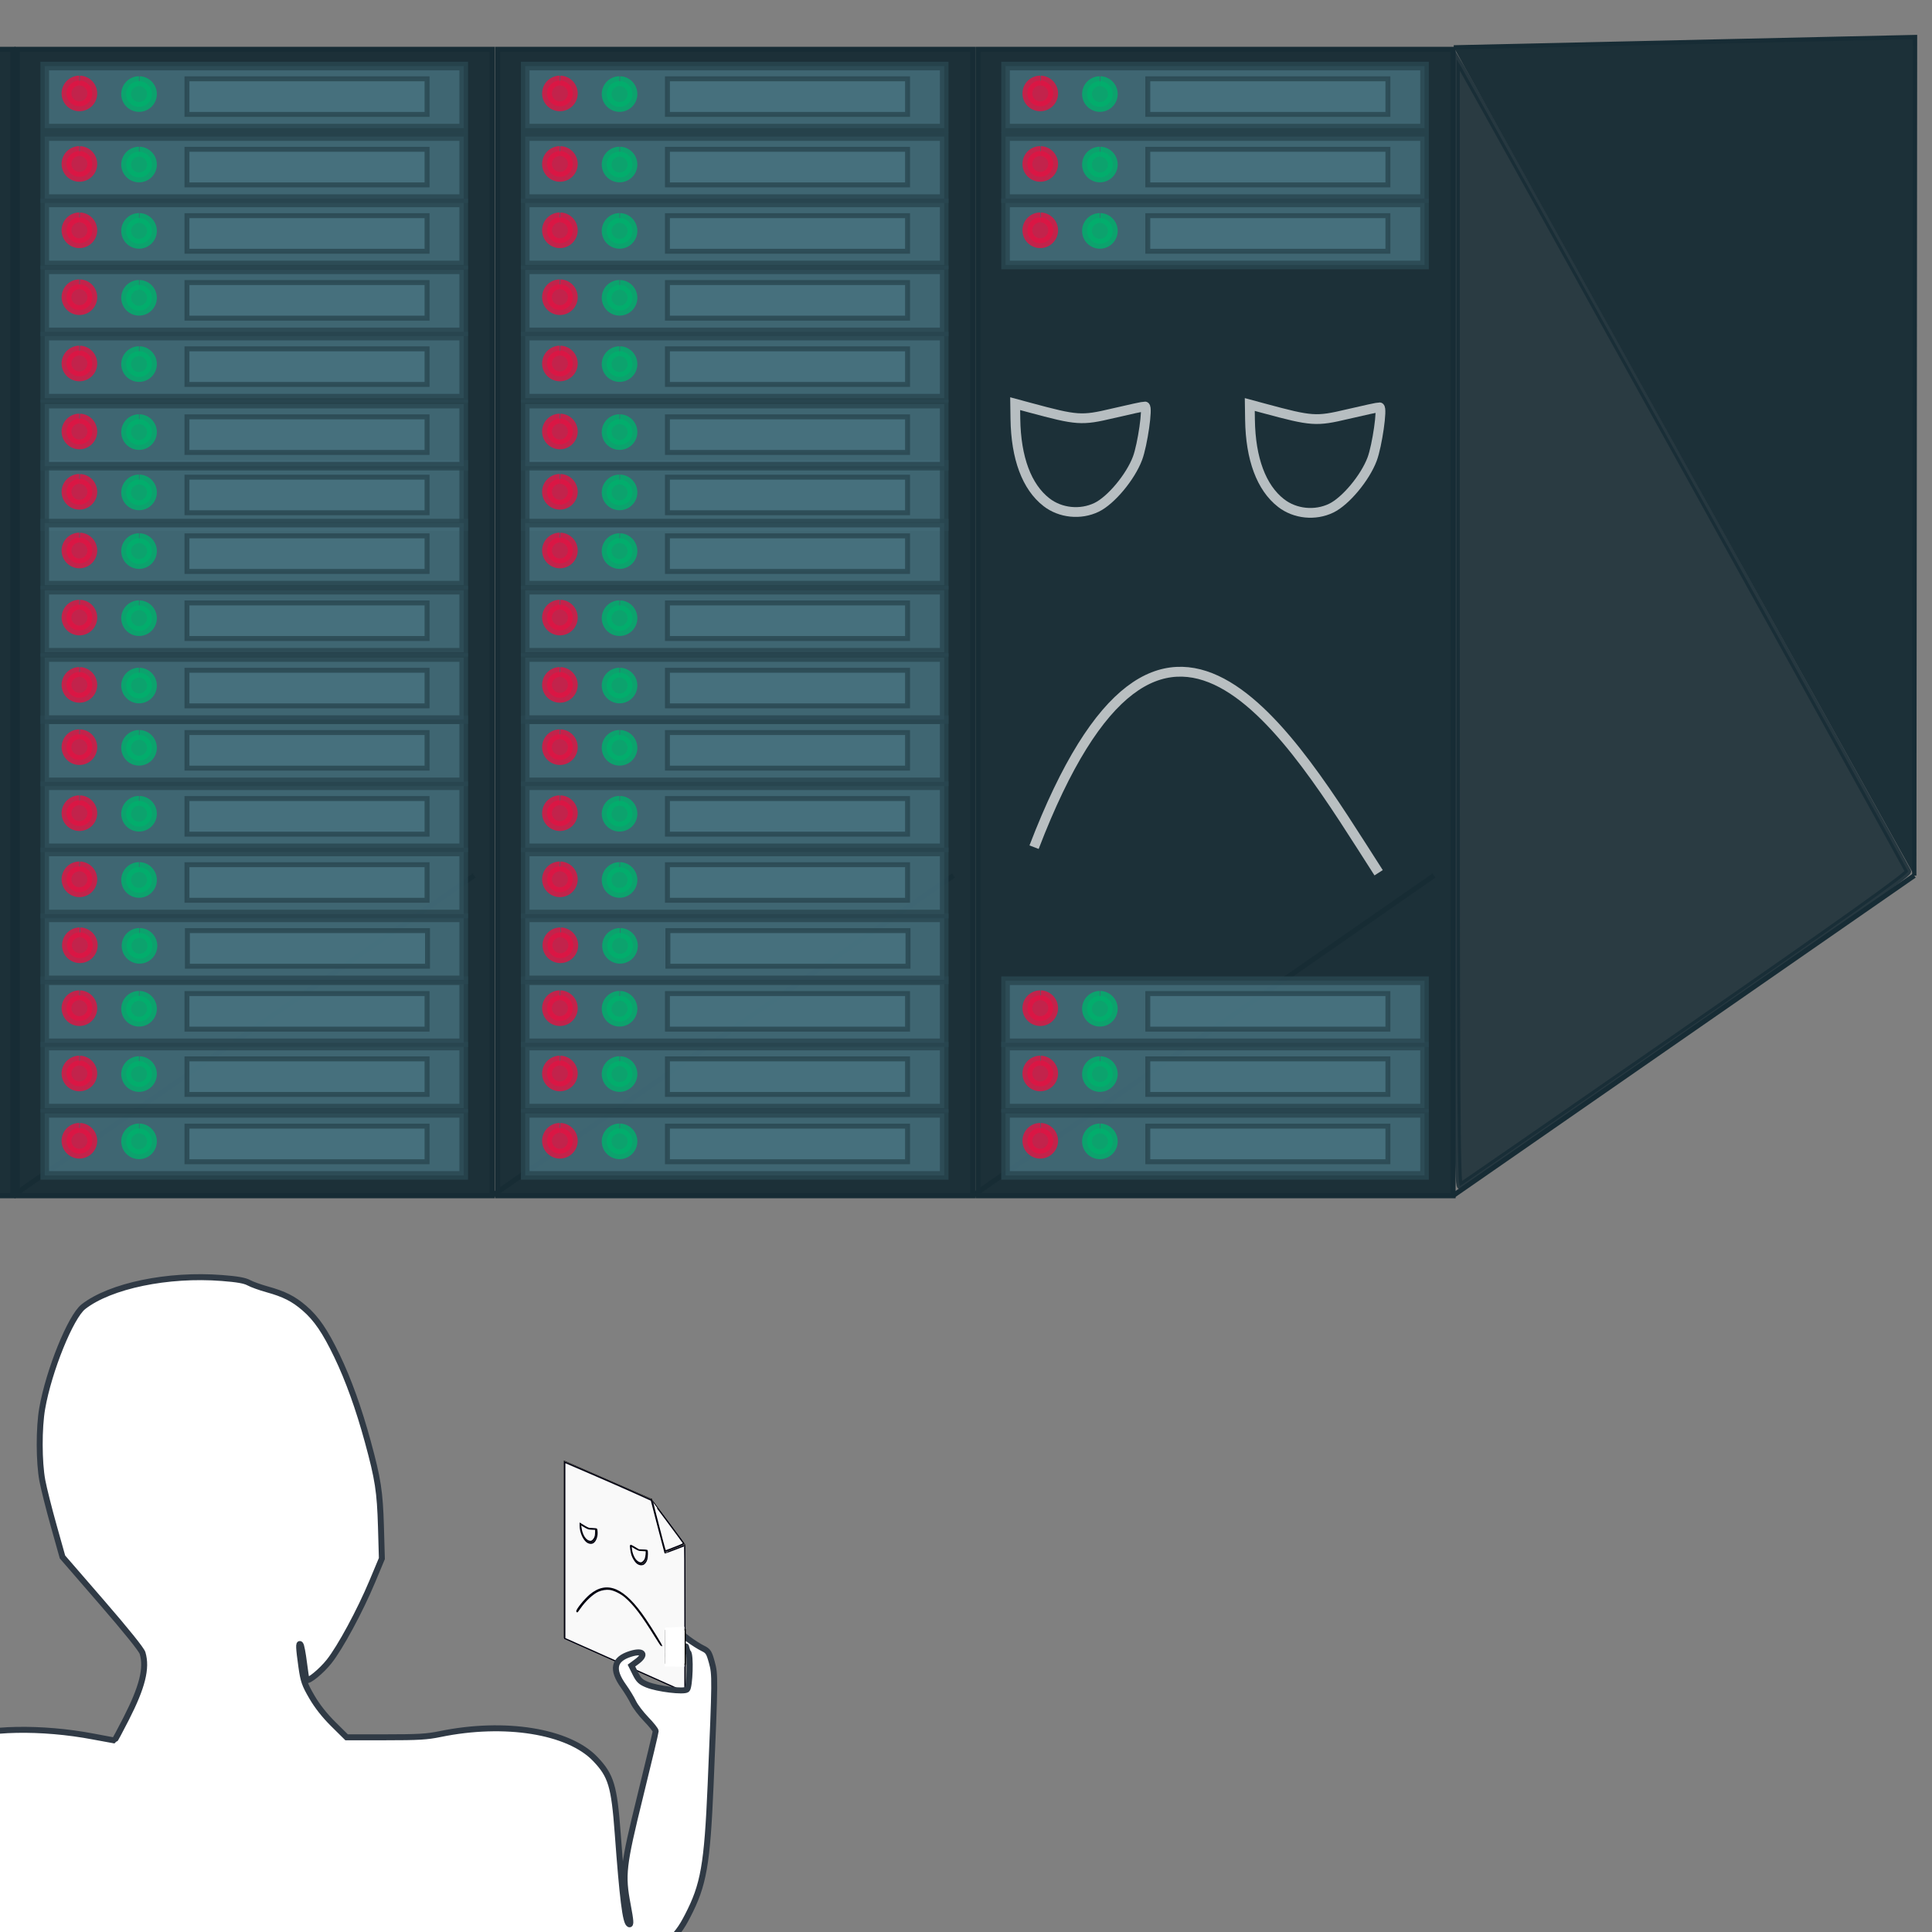 <?xml version="1.0" encoding="UTF-8"?>
<svg width="300mm" height="300mm" version="1.1" viewBox="0 0 300 300" xmlns="http://www.w3.org/2000/svg" xmlns:cc="http://creativecommons.org/ns#" xmlns:dc="http://purl.org/dc/elements/1.1/" xmlns:rdf="http://www.w3.org/1999/02/22-rdf-syntax-ns#">
<rect x="0" y="0" width="300" height="300" fill="#808080" stroke="none"/>
<g transform="translate(0,3)">
<rect x="-71.772" y="4.668" width="73.766" height="178" ry="0" fill="#172c35" fill-opacity=".957" stroke="#172c35" stroke-width=".8"/>
<path d="m1.994 182.67 71.628-49.712" fill="#172c35" fill-opacity=".957" stroke="#172c35" stroke-width=".765"/>
<rect x="-67.487" y="7.257" width="65.061" height="9.64" fill="#47727f" fill-opacity=".816" stroke="#294650" stroke-opacity=".816" stroke-width="1.336"/>
<rect x="-45.401" y="9.239" width="37.284" height="5.524" fill="#47727f" fill-opacity=".816" stroke="#294650" stroke-opacity=".816" stroke-width=".766"/>
<path d="m-52.781 9.605a2 2 0 0 1 1.941 2.041 2 2 0 0 1 -2.026 1.958 2 2 0 0 1 -1.974 -2.01 2 2 0 0 1 1.995 -1.99" fill="#00af6c" fill-opacity=".816" stroke="#00af6c" stroke-opacity=".816" stroke-width="1.527"/>
<path d="m-62.041 9.511a2 2 0 0 1 1.941 2.041 2 2 0 0 1 -2.026 1.958 2 2 0 0 1 -1.974 -2.01 2 2 0 0 1 1.995 -1.99" fill="#df1442" fill-opacity=".816" stroke="#df1442" stroke-opacity=".816" stroke-width="1.527"/>
<rect x="-67.487" y="18.202" width="65.061" height="9.64" fill="#47727f" fill-opacity=".816" stroke="#294650" stroke-opacity=".816" stroke-width="1.336"/>
<rect x="-45.401" y="20.184" width="37.284" height="5.524" fill="#47727f" fill-opacity=".816" stroke="#294650" stroke-opacity=".816" stroke-width=".766"/>
<path d="m-52.781 20.55a2 2 0 0 1 1.941 2.041 2 2 0 0 1 -2.026 1.958 2 2 0 0 1 -1.974 -2.01 2 2 0 0 1 1.995 -1.99" fill="#00af6c" fill-opacity=".816" stroke="#00af6c" stroke-opacity=".816" stroke-width="1.527"/>
<path d="m-62.041 20.456a2 2 0 0 1 1.941 2.041 2 2 0 0 1 -2.026 1.958 2 2 0 0 1 -1.974 -2.01 2 2 0 0 1 1.995 -1.99" fill="#df1442" fill-opacity=".816" stroke="#df1442" stroke-opacity=".816" stroke-width="1.527"/>
<rect x="-67.487" y="159.43" width="65.061" height="9.64" fill="#47727f" fill-opacity=".816" stroke="#294650" stroke-opacity=".816" stroke-width="1.336"/>
<rect x="-45.401" y="161.42" width="37.284" height="5.524" fill="#47727f" fill-opacity=".816" stroke="#294650" stroke-opacity=".816" stroke-width=".766"/>
<path d="m-52.781 161.78a2 2 0 0 1 1.941 2.041 2 2 0 0 1 -2.026 1.958 2 2 0 0 1 -1.974 -2.01 2 2 0 0 1 1.995 -1.99" fill="#00af6c" fill-opacity=".816" stroke="#00af6c" stroke-opacity=".816" stroke-width="1.527"/>
<path d="m-62.041 161.69a2 2 0 0 1 1.941 2.041 2 2 0 0 1 -2.026 1.958 2 2 0 0 1 -1.974 -2.01 2 2 0 0 1 1.995 -1.99" fill="#df1442" fill-opacity=".816" stroke="#df1442" stroke-opacity=".816" stroke-width="1.527"/>
<rect x="-67.487" y="169.88" width="65.061" height="9.64" fill="#47727f" fill-opacity=".816" stroke="#294650" stroke-opacity=".816" stroke-width="1.336"/>
<rect x="-45.401" y="171.87" width="37.284" height="5.524" fill="#47727f" fill-opacity=".816" stroke="#294650" stroke-opacity=".816" stroke-width=".766"/>
<path d="m-52.781 172.23a2 2 0 0 1 1.941 2.041 2 2 0 0 1 -2.026 1.958 2 2 0 0 1 -1.974 -2.01 2 2 0 0 1 1.995 -1.99" fill="#00af6c" fill-opacity=".816" stroke="#00af6c" stroke-opacity=".816" stroke-width="1.527"/>
<path d="m-62.041 172.14a2 2 0 0 1 1.941 2.041 2 2 0 0 1 -2.026 1.958 2 2 0 0 1 -1.974 -2.01 2 2 0 0 1 1.995 -1.99" fill="#df1442" fill-opacity=".816" stroke="#df1442" stroke-opacity=".816" stroke-width="1.527"/>
<rect x="-67.487" y="149.29" width="65.061" height="9.64" fill="#47727f" fill-opacity=".816" stroke="#294650" stroke-opacity=".816" stroke-width="1.336"/>
<rect x="-67.487" y="139.52" width="65.061" height="9.64" fill="#47727f" fill-opacity=".816" stroke="#294650" stroke-opacity=".816" stroke-width="1.336"/>
<rect x="-45.332" y="141.51" width="37.284" height="5.524" fill="#47727f" fill-opacity=".816" stroke="#294650" stroke-opacity=".816" stroke-width=".766"/>
<path d="m-52.712 141.87a2 2 0 0 1 1.941 2.041 2 2 0 0 1 -2.026 1.958 2 2 0 0 1 -1.974 -2.01 2 2 0 0 1 1.995 -1.99" fill="#00af6c" fill-opacity=".816" stroke="#00af6c" stroke-opacity=".816" stroke-width="1.527"/>
<path d="m-61.972 141.78a2 2 0 0 1 1.941 2.041 2 2 0 0 1 -2.026 1.958 2 2 0 0 1 -1.974 -2.01 2 2 0 0 1 1.995 -1.99" fill="#df1442" fill-opacity=".816" stroke="#df1442" stroke-opacity=".816" stroke-width="1.527"/>
<rect x="-45.401" y="151.28" width="37.284" height="5.524" fill="#47727f" fill-opacity=".816" stroke="#294650" stroke-opacity=".816" stroke-width=".766"/>
<path d="m-52.781 151.64a2 2 0 0 1 1.941 2.041 2 2 0 0 1 -2.026 1.958 2 2 0 0 1 -1.974 -2.01 2 2 0 0 1 1.995 -1.99" fill="#00af6c" fill-opacity=".816" stroke="#00af6c" stroke-opacity=".816" stroke-width="1.527"/>
<path d="m-62.041 151.55a2 2 0 0 1 1.941 2.041 2 2 0 0 1 -2.026 1.958 2 2 0 0 1 -1.974 -2.01 2 2 0 0 1 1.995 -1.99" fill="#df1442" fill-opacity=".816" stroke="#df1442" stroke-opacity=".816" stroke-width="1.527"/>
<rect x="-67.487" y="28.507" width="65.061" height="9.64" fill="#47727f" fill-opacity=".816" stroke="#294650" stroke-opacity=".816" stroke-width="1.336"/>
<rect x="-45.401" y="30.49" width="37.284" height="5.524" fill="#47727f" fill-opacity=".816" stroke="#294650" stroke-opacity=".816" stroke-width=".766"/>
<path d="m-52.781 30.855a2 2 0 0 1 1.941 2.041 2 2 0 0 1 -2.026 1.958 2 2 0 0 1 -1.974 -2.01 2 2 0 0 1 1.995 -1.99" fill="#00af6c" fill-opacity=".816" stroke="#00af6c" stroke-opacity=".816" stroke-width="1.527"/>
<path d="m-62.041 30.761a2 2 0 0 1 1.941 2.041 2 2 0 0 1 -2.026 1.958 2 2 0 0 1 -1.974 -2.01 2 2 0 0 1 1.995 -1.99" fill="#df1442" fill-opacity=".816" stroke="#df1442" stroke-opacity=".816" stroke-width="1.527"/>
<rect x="-67.487" y="119.01" width="65.061" height="9.64" fill="#47727f" fill-opacity=".816" stroke="#294650" stroke-opacity=".816" stroke-width="1.336"/>
<rect x="-45.401" y="121" width="37.284" height="5.524" fill="#47727f" fill-opacity=".816" stroke="#294650" stroke-opacity=".816" stroke-width=".766"/>
<path d="m-52.781 121.36a2 2 0 0 1 1.941 2.041 2 2 0 0 1 -2.026 1.958 2 2 0 0 1 -1.974 -2.01 2 2 0 0 1 1.995 -1.99" fill="#00af6c" fill-opacity=".816" stroke="#00af6c" stroke-opacity=".816" stroke-width="1.527"/>
<path d="m-62.041 121.27a2 2 0 0 1 1.941 2.041 2 2 0 0 1 -2.026 1.958 2 2 0 0 1 -1.974 -2.01 2 2 0 0 1 1.995 -1.99" fill="#df1442" fill-opacity=".816" stroke="#df1442" stroke-opacity=".816" stroke-width="1.527"/>
<rect x="-67.487" y="108.77" width="65.061" height="9.64" fill="#47727f" fill-opacity=".816" stroke="#294650" stroke-opacity=".816" stroke-width="1.336"/>
<rect x="-45.401" y="110.75" width="37.284" height="5.524" fill="#47727f" fill-opacity=".816" stroke="#294650" stroke-opacity=".816" stroke-width=".766"/>
<path d="m-52.781 111.12a2 2 0 0 1 1.941 2.041 2 2 0 0 1 -2.026 1.958 2 2 0 0 1 -1.974 -2.01 2 2 0 0 1 1.995 -1.99" fill="#00af6c" fill-opacity=".816" stroke="#00af6c" stroke-opacity=".816" stroke-width="1.527"/>
<path d="m-62.041 111.02a2 2 0 0 1 1.941 2.041 2 2 0 0 1 -2.026 1.958 2 2 0 0 1 -1.974 -2.01 2 2 0 0 1 1.995 -1.99" fill="#df1442" fill-opacity=".816" stroke="#df1442" stroke-opacity=".816" stroke-width="1.527"/>
<rect x="-67.487" y="88.643" width="65.061" height="9.64" fill="#47727f" fill-opacity=".816" stroke="#294650" stroke-opacity=".816" stroke-width="1.336"/>
<rect x="-45.401" y="90.626" width="37.284" height="5.524" fill="#47727f" fill-opacity=".816" stroke="#294650" stroke-opacity=".816" stroke-width=".766"/>
<path d="m-52.781 90.991a2 2 0 0 1 1.941 2.041 2 2 0 0 1 -2.026 1.958 2 2 0 0 1 -1.974 -2.01 2 2 0 0 1 1.995 -1.99" fill="#00af6c" fill-opacity=".816" stroke="#00af6c" stroke-opacity=".816" stroke-width="1.527"/>
<path d="m-62.041 90.897a2 2 0 0 1 1.941 2.041 2 2 0 0 1 -2.026 1.958 2 2 0 0 1 -1.974 -2.01 2 2 0 0 1 1.995 -1.99" fill="#df1442" fill-opacity=".816" stroke="#df1442" stroke-opacity=".816" stroke-width="1.527"/>
<rect x="-67.487" y="49.188" width="65.061" height="9.64" fill="#47727f" fill-opacity=".816" stroke="#294650" stroke-opacity=".816" stroke-width="1.336"/>
<rect x="-45.401" y="51.17" width="37.284" height="5.524" fill="#47727f" fill-opacity=".816" stroke="#294650" stroke-opacity=".816" stroke-width=".766"/>
<path d="m-52.781 51.536a2 2 0 0 1 1.941 2.041 2 2 0 0 1 -2.026 1.958 2 2 0 0 1 -1.974 -2.01 2 2 0 0 1 1.995 -1.99" fill="#00af6c" fill-opacity=".816" stroke="#00af6c" stroke-opacity=".816" stroke-width="1.527"/>
<path d="m-62.041 51.442a2 2 0 0 1 1.941 2.041 2 2 0 0 1 -2.026 1.958 2 2 0 0 1 -1.974 -2.01 2 2 0 0 1 1.995 -1.99" fill="#df1442" fill-opacity=".816" stroke="#df1442" stroke-opacity=".816" stroke-width="1.527"/>
<rect x="-67.487" y="129.29" width="65.061" height="9.64" fill="#47727f" fill-opacity=".816" stroke="#294650" stroke-opacity=".816" stroke-width="1.336"/>
<rect x="-45.401" y="131.27" width="37.284" height="5.524" fill="#47727f" fill-opacity=".816" stroke="#294650" stroke-opacity=".816" stroke-width=".766"/>
<path d="m-52.781 131.64a2 2 0 0 1 1.941 2.041 2 2 0 0 1 -2.026 1.958 2 2 0 0 1 -1.974 -2.01 2 2 0 0 1 1.995 -1.99" fill="#00af6c" fill-opacity=".816" stroke="#00af6c" stroke-opacity=".816" stroke-width="1.527"/>
<path d="m-62.041 131.54a2 2 0 0 1 1.941 2.041 2 2 0 0 1 -2.026 1.958 2 2 0 0 1 -1.974 -2.01 2 2 0 0 1 1.995 -1.99" fill="#df1442" fill-opacity=".816" stroke="#df1442" stroke-opacity=".816" stroke-width="1.527"/>
<rect x="-67.487" y="69.113" width="65.061" height="9.64" fill="#47727f" fill-opacity=".816" stroke="#294650" stroke-opacity=".816" stroke-width="1.336"/>
<rect x="-45.401" y="71.095" width="37.284" height="5.524" fill="#47727f" fill-opacity=".816" stroke="#294650" stroke-opacity=".816" stroke-width=".766"/>
<path d="m-52.781 71.461a2 2 0 0 1 1.941 2.041 2 2 0 0 1 -2.026 1.958 2 2 0 0 1 -1.974 -2.01 2 2 0 0 1 1.995 -1.99" fill="#00af6c" fill-opacity=".816" stroke="#00af6c" stroke-opacity=".816" stroke-width="1.527"/>
<path d="m-62.041 71.367a2 2 0 0 1 1.941 2.041 2 2 0 0 1 -2.026 1.958 2 2 0 0 1 -1.974 -2.01 2 2 0 0 1 1.995 -1.99" fill="#df1442" fill-opacity=".816" stroke="#df1442" stroke-opacity=".816" stroke-width="1.527"/>
<rect x="-67.487" y="59.748" width="65.061" height="9.64" fill="#47727f" fill-opacity=".816" stroke="#294650" stroke-opacity=".816" stroke-width="1.336"/>
<rect x="-45.401" y="61.73" width="37.284" height="5.524" fill="#47727f" fill-opacity=".816" stroke="#294650" stroke-opacity=".816" stroke-width=".766"/>
<path d="m-52.781 62.096a2 2 0 0 1 1.941 2.041 2 2 0 0 1 -2.026 1.958 2 2 0 0 1 -1.974 -2.01 2 2 0 0 1 1.995 -1.99" fill="#00af6c" fill-opacity=".816" stroke="#00af6c" stroke-opacity=".816" stroke-width="1.527"/>
<path d="m-62.041 62.002a2 2 0 0 1 1.941 2.041 2 2 0 0 1 -2.026 1.958 2 2 0 0 1 -1.974 -2.01 2 2 0 0 1 1.995 -1.99" fill="#df1442" fill-opacity=".816" stroke="#df1442" stroke-opacity=".816" stroke-width="1.527"/>
<rect x="-67.487" y="99.1" width="65.061" height="9.64" fill="#47727f" fill-opacity=".816" stroke="#294650" stroke-opacity=".816" stroke-width="1.336"/>
<rect x="-45.401" y="101.08" width="37.284" height="5.524" fill="#47727f" fill-opacity=".816" stroke="#294650" stroke-opacity=".816" stroke-width=".766"/>
<path d="m-52.781 101.45a2 2 0 0 1 1.941 2.041 2 2 0 0 1 -2.026 1.958 2 2 0 0 1 -1.974 -2.01 2 2 0 0 1 1.995 -1.99" fill="#00af6c" fill-opacity=".816" stroke="#00af6c" stroke-opacity=".816" stroke-width="1.527"/>
<path d="m-62.041 101.35a2 2 0 0 1 1.941 2.041 2 2 0 0 1 -2.026 1.958 2 2 0 0 1 -1.974 -2.01 2 2 0 0 1 1.995 -1.99" fill="#df1442" fill-opacity=".816" stroke="#df1442" stroke-opacity=".816" stroke-width="1.527"/>
<rect x="-67.487" y="78.225" width="65.061" height="9.64" fill="#47727f" fill-opacity=".816" stroke="#294650" stroke-opacity=".816" stroke-width="1.336"/>
<rect x="-45.401" y="80.207" width="37.284" height="5.524" fill="#47727f" fill-opacity=".816" stroke="#294650" stroke-opacity=".816" stroke-width=".766"/>
<path d="m-52.781 80.573a2 2 0 0 1 1.941 2.041 2 2 0 0 1 -2.026 1.958 2 2 0 0 1 -1.974 -2.01 2 2 0 0 1 1.995 -1.99" fill="#00af6c" fill-opacity=".816" stroke="#00af6c" stroke-opacity=".816" stroke-width="1.527"/>
<path d="m-62.041 80.479a2 2 0 0 1 1.941 2.041 2 2 0 0 1 -2.026 1.958 2 2 0 0 1 -1.974 -2.01 2 2 0 0 1 1.995 -1.99" fill="#df1442" fill-opacity=".816" stroke="#df1442" stroke-opacity=".816" stroke-width="1.527"/>
<rect x="-67.487" y="38.896" width="65.061" height="9.64" fill="#47727f" fill-opacity=".816" stroke="#294650" stroke-opacity=".816" stroke-width="1.336"/>
<rect x="-45.401" y="40.878" width="37.284" height="5.524" fill="#47727f" fill-opacity=".816" stroke="#294650" stroke-opacity=".816" stroke-width=".766"/>
<path d="m-52.781 41.244a2 2 0 0 1 1.941 2.041 2 2 0 0 1 -2.026 1.958 2 2 0 0 1 -1.974 -2.01 2 2 0 0 1 1.995 -1.99" fill="#00af6c" fill-opacity=".816" stroke="#00af6c" stroke-opacity=".816" stroke-width="1.527"/>
<path d="m-62.041 41.15a2 2 0 0 1 1.941 2.041 2 2 0 0 1 -2.026 1.958 2 2 0 0 1 -1.974 -2.01 2 2 0 0 1 1.995 -1.99" fill="#df1442" fill-opacity=".816" stroke="#df1442" stroke-opacity=".816" stroke-width="1.527"/>
<rect x="2.659" y="4.668" width="73.766" height="178" ry="0" fill="#172c35" fill-opacity=".957" stroke="#172c35" stroke-width=".8"/>
<path d="m76.425 182.67 71.628-49.712" fill="#172c35" fill-opacity=".957" stroke="#172c35" stroke-width=".765"/>
<rect x="6.944" y="7.257" width="65.061" height="9.64" fill="#47727f" fill-opacity=".816" stroke="#294650" stroke-opacity=".816" stroke-width="1.336"/>
<rect x="29.03" y="9.239" width="37.284" height="5.524" fill="#47727f" fill-opacity=".816" stroke="#294650" stroke-opacity=".816" stroke-width=".766"/>
<path d="m21.65 9.605a2 2 0 0 1 1.941 2.041 2 2 0 0 1 -2.026 1.958 2 2 0 0 1 -1.974 -2.01 2 2 0 0 1 1.995 -1.99" fill="#00af6c" fill-opacity=".816" stroke="#00af6c" stroke-opacity=".816" stroke-width="1.527"/>
<path d="m12.389 9.511a2 2 0 0 1 1.941 2.041 2 2 0 0 1 -2.026 1.958 2 2 0 0 1 -1.974 -2.01 2 2 0 0 1 1.995 -1.99" fill="#df1442" fill-opacity=".816" stroke="#df1442" stroke-opacity=".816" stroke-width="1.527"/>
<rect x="6.944" y="18.202" width="65.061" height="9.64" fill="#47727f" fill-opacity=".816" stroke="#294650" stroke-opacity=".816" stroke-width="1.336"/>
<rect x="29.03" y="20.184" width="37.284" height="5.524" fill="#47727f" fill-opacity=".816" stroke="#294650" stroke-opacity=".816" stroke-width=".766"/>
<path d="m21.65 20.55a2 2 0 0 1 1.941 2.041 2 2 0 0 1 -2.026 1.958 2 2 0 0 1 -1.974 -2.01 2 2 0 0 1 1.995 -1.99" fill="#00af6c" fill-opacity=".816" stroke="#00af6c" stroke-opacity=".816" stroke-width="1.527"/>
<path d="m12.389 20.456a2 2 0 0 1 1.941 2.041 2 2 0 0 1 -2.026 1.958 2 2 0 0 1 -1.974 -2.01 2 2 0 0 1 1.995 -1.99" fill="#df1442" fill-opacity=".816" stroke="#df1442" stroke-opacity=".816" stroke-width="1.527"/>
<rect x="6.944" y="159.43" width="65.061" height="9.64" fill="#47727f" fill-opacity=".816" stroke="#294650" stroke-opacity=".816" stroke-width="1.336"/>
<rect x="29.03" y="161.42" width="37.284" height="5.524" fill="#47727f" fill-opacity=".816" stroke="#294650" stroke-opacity=".816" stroke-width=".766"/>
<path d="m21.65 161.78a2 2 0 0 1 1.941 2.041 2 2 0 0 1 -2.026 1.958 2 2 0 0 1 -1.974 -2.01 2 2 0 0 1 1.995 -1.99" fill="#00af6c" fill-opacity=".816" stroke="#00af6c" stroke-opacity=".816" stroke-width="1.527"/>
<path d="m12.389 161.69a2 2 0 0 1 1.941 2.041 2 2 0 0 1 -2.026 1.958 2 2 0 0 1 -1.974 -2.01 2 2 0 0 1 1.995 -1.99" fill="#df1442" fill-opacity=".816" stroke="#df1442" stroke-opacity=".816" stroke-width="1.527"/>
<rect x="6.944" y="169.88" width="65.061" height="9.64" fill="#47727f" fill-opacity=".816" stroke="#294650" stroke-opacity=".816" stroke-width="1.336"/>
<rect x="29.03" y="171.87" width="37.284" height="5.524" fill="#47727f" fill-opacity=".816" stroke="#294650" stroke-opacity=".816" stroke-width=".766"/>
<path d="m21.65 172.23a2 2 0 0 1 1.941 2.041 2 2 0 0 1 -2.026 1.958 2 2 0 0 1 -1.974 -2.01 2 2 0 0 1 1.995 -1.99" fill="#00af6c" fill-opacity=".816" stroke="#00af6c" stroke-opacity=".816" stroke-width="1.527"/>
<path d="m12.389 172.14a2 2 0 0 1 1.941 2.041 2 2 0 0 1 -2.026 1.958 2 2 0 0 1 -1.974 -2.01 2 2 0 0 1 1.995 -1.99" fill="#df1442" fill-opacity=".816" stroke="#df1442" stroke-opacity=".816" stroke-width="1.527"/>
<rect x="6.944" y="149.29" width="65.061" height="9.64" fill="#47727f" fill-opacity=".816" stroke="#294650" stroke-opacity=".816" stroke-width="1.336"/>
<rect x="6.944" y="139.52" width="65.061" height="9.64" fill="#47727f" fill-opacity=".816" stroke="#294650" stroke-opacity=".816" stroke-width="1.336"/>
<rect x="29.099" y="141.51" width="37.284" height="5.524" fill="#47727f" fill-opacity=".816" stroke="#294650" stroke-opacity=".816" stroke-width=".766"/>
<path d="m21.719 141.87a2 2 0 0 1 1.941 2.041 2 2 0 0 1 -2.026 1.958 2 2 0 0 1 -1.974 -2.01 2 2 0 0 1 1.995 -1.99" fill="#00af6c" fill-opacity=".816" stroke="#00af6c" stroke-opacity=".816" stroke-width="1.527"/>
<path d="m12.459 141.78a2 2 0 0 1 1.941 2.041 2 2 0 0 1 -2.026 1.958 2 2 0 0 1 -1.974 -2.01 2 2 0 0 1 1.995 -1.99" fill="#df1442" fill-opacity=".816" stroke="#df1442" stroke-opacity=".816" stroke-width="1.527"/>
<rect x="29.03" y="151.28" width="37.284" height="5.524" fill="#47727f" fill-opacity=".816" stroke="#294650" stroke-opacity=".816" stroke-width=".766"/>
<path d="m21.65 151.64a2 2 0 0 1 1.941 2.041 2 2 0 0 1 -2.026 1.958 2 2 0 0 1 -1.974 -2.01 2 2 0 0 1 1.995 -1.99" fill="#00af6c" fill-opacity=".816" stroke="#00af6c" stroke-opacity=".816" stroke-width="1.527"/>
<path d="m12.389 151.55a2 2 0 0 1 1.941 2.041 2 2 0 0 1 -2.026 1.958 2 2 0 0 1 -1.974 -2.01 2 2 0 0 1 1.995 -1.99" fill="#df1442" fill-opacity=".816" stroke="#df1442" stroke-opacity=".816" stroke-width="1.527"/>
<rect x="6.944" y="28.507" width="65.061" height="9.64" fill="#47727f" fill-opacity=".816" stroke="#294650" stroke-opacity=".816" stroke-width="1.336"/>
<rect x="29.03" y="30.49" width="37.284" height="5.524" fill="#47727f" fill-opacity=".816" stroke="#294650" stroke-opacity=".816" stroke-width=".766"/>
<path d="m21.65 30.855a2 2 0 0 1 1.941 2.041 2 2 0 0 1 -2.026 1.958 2 2 0 0 1 -1.974 -2.01 2 2 0 0 1 1.995 -1.99" fill="#00af6c" fill-opacity=".816" stroke="#00af6c" stroke-opacity=".816" stroke-width="1.527"/>
<path d="m12.389 30.761a2 2 0 0 1 1.941 2.041 2 2 0 0 1 -2.026 1.958 2 2 0 0 1 -1.974 -2.01 2 2 0 0 1 1.995 -1.99" fill="#df1442" fill-opacity=".816" stroke="#df1442" stroke-opacity=".816" stroke-width="1.527"/>
<rect x="6.944" y="119.01" width="65.061" height="9.64" fill="#47727f" fill-opacity=".816" stroke="#294650" stroke-opacity=".816" stroke-width="1.336"/>
<rect x="29.03" y="121" width="37.284" height="5.524" fill="#47727f" fill-opacity=".816" stroke="#294650" stroke-opacity=".816" stroke-width=".766"/>
<path d="m21.65 121.36a2 2 0 0 1 1.941 2.041 2 2 0 0 1 -2.026 1.958 2 2 0 0 1 -1.974 -2.01 2 2 0 0 1 1.995 -1.99" fill="#00af6c" fill-opacity=".816" stroke="#00af6c" stroke-opacity=".816" stroke-width="1.527"/>
<path d="m12.39 121.27a2 2 0 0 1 1.941 2.041 2 2 0 0 1 -2.026 1.958 2 2 0 0 1 -1.974 -2.01 2 2 0 0 1 1.995 -1.99" fill="#df1442" fill-opacity=".816" stroke="#df1442" stroke-opacity=".816" stroke-width="1.527"/>
<rect x="6.944" y="108.77" width="65.061" height="9.64" fill="#47727f" fill-opacity=".816" stroke="#294650" stroke-opacity=".816" stroke-width="1.336"/>
<rect x="29.03" y="110.75" width="37.284" height="5.524" fill="#47727f" fill-opacity=".816" stroke="#294650" stroke-opacity=".816" stroke-width=".766"/>
<path d="m21.65 111.12a2 2 0 0 1 1.941 2.041 2 2 0 0 1 -2.026 1.958 2 2 0 0 1 -1.974 -2.01 2 2 0 0 1 1.995 -1.99" fill="#00af6c" fill-opacity=".816" stroke="#00af6c" stroke-opacity=".816" stroke-width="1.527"/>
<path d="m12.39 111.02a2 2 0 0 1 1.941 2.041 2 2 0 0 1 -2.026 1.958 2 2 0 0 1 -1.974 -2.01 2 2 0 0 1 1.995 -1.99" fill="#df1442" fill-opacity=".816" stroke="#df1442" stroke-opacity=".816" stroke-width="1.527"/>
<rect x="6.944" y="88.643" width="65.061" height="9.64" fill="#47727f" fill-opacity=".816" stroke="#294650" stroke-opacity=".816" stroke-width="1.336"/>
<rect x="29.03" y="90.626" width="37.284" height="5.524" fill="#47727f" fill-opacity=".816" stroke="#294650" stroke-opacity=".816" stroke-width=".766"/>
<path d="m21.65 90.991a2 2 0 0 1 1.941 2.041 2 2 0 0 1 -2.026 1.958 2 2 0 0 1 -1.974 -2.01 2 2 0 0 1 1.995 -1.99" fill="#00af6c" fill-opacity=".816" stroke="#00af6c" stroke-opacity=".816" stroke-width="1.527"/>
<path d="m12.39 90.897a2 2 0 0 1 1.941 2.041 2 2 0 0 1 -2.026 1.958 2 2 0 0 1 -1.974 -2.01 2 2 0 0 1 1.995 -1.99" fill="#df1442" fill-opacity=".816" stroke="#df1442" stroke-opacity=".816" stroke-width="1.527"/>
<rect x="6.944" y="49.188" width="65.061" height="9.64" fill="#47727f" fill-opacity=".816" stroke="#294650" stroke-opacity=".816" stroke-width="1.336"/>
<rect x="29.03" y="51.17" width="37.284" height="5.524" fill="#47727f" fill-opacity=".816" stroke="#294650" stroke-opacity=".816" stroke-width=".766"/>
<path d="m21.65 51.536a2 2 0 0 1 1.941 2.041 2 2 0 0 1 -2.026 1.958 2 2 0 0 1 -1.974 -2.01 2 2 0 0 1 1.995 -1.99" fill="#00af6c" fill-opacity=".816" stroke="#00af6c" stroke-opacity=".816" stroke-width="1.527"/>
<path d="m12.39 51.442a2 2 0 0 1 1.941 2.041 2 2 0 0 1 -2.026 1.958 2 2 0 0 1 -1.974 -2.01 2 2 0 0 1 1.995 -1.99" fill="#df1442" fill-opacity=".816" stroke="#df1442" stroke-opacity=".816" stroke-width="1.527"/>
<rect x="6.944" y="129.29" width="65.061" height="9.64" fill="#47727f" fill-opacity=".816" stroke="#294650" stroke-opacity=".816" stroke-width="1.336"/>
<rect x="29.03" y="131.27" width="37.284" height="5.524" fill="#47727f" fill-opacity=".816" stroke="#294650" stroke-opacity=".816" stroke-width=".766"/>
<path d="m21.65 131.64a2 2 0 0 1 1.941 2.041 2 2 0 0 1 -2.026 1.958 2 2 0 0 1 -1.974 -2.01 2 2 0 0 1 1.995 -1.99" fill="#00af6c" fill-opacity=".816" stroke="#00af6c" stroke-opacity=".816" stroke-width="1.527"/>
<path d="m12.39 131.54a2 2 0 0 1 1.941 2.041 2 2 0 0 1 -2.026 1.958 2 2 0 0 1 -1.974 -2.01 2 2 0 0 1 1.995 -1.99" fill="#df1442" fill-opacity=".816" stroke="#df1442" stroke-opacity=".816" stroke-width="1.527"/>
<rect x="6.944" y="69.113" width="65.061" height="9.64" fill="#47727f" fill-opacity=".816" stroke="#294650" stroke-opacity=".816" stroke-width="1.336"/>
<rect x="29.03" y="71.095" width="37.284" height="5.524" fill="#47727f" fill-opacity=".816" stroke="#294650" stroke-opacity=".816" stroke-width=".766"/>
<path d="m21.65 71.461a2 2 0 0 1 1.941 2.041 2 2 0 0 1 -2.026 1.958 2 2 0 0 1 -1.974 -2.01 2 2 0 0 1 1.995 -1.99" fill="#00af6c" fill-opacity=".816" stroke="#00af6c" stroke-opacity=".816" stroke-width="1.527"/>
<path d="m12.39 71.367a2 2 0 0 1 1.941 2.041 2 2 0 0 1 -2.026 1.958 2 2 0 0 1 -1.974 -2.01 2 2 0 0 1 1.995 -1.99" fill="#df1442" fill-opacity=".816" stroke="#df1442" stroke-opacity=".816" stroke-width="1.527"/>
<rect x="6.944" y="59.748" width="65.061" height="9.64" fill="#47727f" fill-opacity=".816" stroke="#294650" stroke-opacity=".816" stroke-width="1.336"/>
<rect x="29.03" y="61.73" width="37.284" height="5.524" fill="#47727f" fill-opacity=".816" stroke="#294650" stroke-opacity=".816" stroke-width=".766"/>
<path d="m21.65 62.096a2 2 0 0 1 1.941 2.041 2 2 0 0 1 -2.026 1.958 2 2 0 0 1 -1.974 -2.01 2 2 0 0 1 1.995 -1.99" fill="#00af6c" fill-opacity=".816" stroke="#00af6c" stroke-opacity=".816" stroke-width="1.527"/>
<path d="m12.39 62.002a2 2 0 0 1 1.941 2.041 2 2 0 0 1 -2.026 1.958 2 2 0 0 1 -1.974 -2.01 2 2 0 0 1 1.995 -1.99" fill="#df1442" fill-opacity=".816" stroke="#df1442" stroke-opacity=".816" stroke-width="1.527"/>
<rect x="6.944" y="99.1" width="65.061" height="9.64" fill="#47727f" fill-opacity=".816" stroke="#294650" stroke-opacity=".816" stroke-width="1.336"/>
<rect x="29.03" y="101.08" width="37.284" height="5.524" fill="#47727f" fill-opacity=".816" stroke="#294650" stroke-opacity=".816" stroke-width=".766"/>
<path d="m21.65 101.45a2 2 0 0 1 1.941 2.041 2 2 0 0 1 -2.026 1.958 2 2 0 0 1 -1.974 -2.01 2 2 0 0 1 1.995 -1.99" fill="#00af6c" fill-opacity=".816" stroke="#00af6c" stroke-opacity=".816" stroke-width="1.527"/>
<path d="m12.39 101.35a2 2 0 0 1 1.941 2.041 2 2 0 0 1 -2.026 1.958 2 2 0 0 1 -1.974 -2.01 2 2 0 0 1 1.995 -1.99" fill="#df1442" fill-opacity=".816" stroke="#df1442" stroke-opacity=".816" stroke-width="1.527"/>
<rect x="6.944" y="78.225" width="65.061" height="9.64" fill="#47727f" fill-opacity=".816" stroke="#294650" stroke-opacity=".816" stroke-width="1.336"/>
<rect x="29.03" y="80.207" width="37.284" height="5.524" fill="#47727f" fill-opacity=".816" stroke="#294650" stroke-opacity=".816" stroke-width=".766"/>
<path d="m21.65 80.573a2 2 0 0 1 1.941 2.041 2 2 0 0 1 -2.026 1.958 2 2 0 0 1 -1.974 -2.01 2 2 0 0 1 1.995 -1.99" fill="#00af6c" fill-opacity=".816" stroke="#00af6c" stroke-opacity=".816" stroke-width="1.527"/>
<path d="m12.39 80.479a2 2 0 0 1 1.941 2.041 2 2 0 0 1 -2.026 1.958 2 2 0 0 1 -1.974 -2.01 2 2 0 0 1 1.995 -1.99" fill="#df1442" fill-opacity=".816" stroke="#df1442" stroke-opacity=".816" stroke-width="1.527"/>
<rect x="6.944" y="38.896" width="65.061" height="9.64" fill="#47727f" fill-opacity=".816" stroke="#294650" stroke-opacity=".816" stroke-width="1.336"/>
<rect x="29.03" y="40.878" width="37.284" height="5.524" fill="#47727f" fill-opacity=".816" stroke="#294650" stroke-opacity=".816" stroke-width=".766"/>
<path d="m21.65 41.244a2 2 0 0 1 1.941 2.041 2 2 0 0 1 -2.026 1.958 2 2 0 0 1 -1.974 -2.01 2 2 0 0 1 1.995 -1.99" fill="#00af6c" fill-opacity=".816" stroke="#00af6c" stroke-opacity=".816" stroke-width="1.527"/>
<path d="m12.39 41.15a2 2 0 0 1 1.941 2.041 2 2 0 0 1 -2.026 1.958 2 2 0 0 1 -1.974 -2.01 2 2 0 0 1 1.995 -1.99" fill="#df1442" fill-opacity=".816" stroke="#df1442" stroke-opacity=".816" stroke-width="1.527"/>
<rect x="77.272" y="4.668" width="73.766" height="178" ry="0" fill="#172c35" fill-opacity=".957" stroke="#172c35" stroke-width=".8"/>
<path d="m151.04 182.67 71.628-49.712" fill="#172c35" fill-opacity=".957" stroke="#172c35" stroke-width=".765"/>
<rect x="81.557" y="7.257" width="65.061" height="9.64" fill="#47727f" fill-opacity=".816" stroke="#294650" stroke-opacity=".816" stroke-width="1.336"/>
<rect x="103.64" y="9.239" width="37.284" height="5.524" fill="#47727f" fill-opacity=".816" stroke="#294650" stroke-opacity=".816" stroke-width=".766"/>
<path d="m96.263 9.605a2 2 0 0 1 1.941 2.041 2 2 0 0 1 -2.026 1.958 2 2 0 0 1 -1.974 -2.01 2 2 0 0 1 1.995 -1.99" fill="#00af6c" fill-opacity=".816" stroke="#00af6c" stroke-opacity=".816" stroke-width="1.527"/>
<path d="m87.002 9.511a2 2 0 0 1 1.941 2.041 2 2 0 0 1 -2.026 1.958 2 2 0 0 1 -1.974 -2.01 2 2 0 0 1 1.995 -1.99" fill="#df1442" fill-opacity=".816" stroke="#df1442" stroke-opacity=".816" stroke-width="1.527"/>
<rect x="81.557" y="18.202" width="65.061" height="9.64" fill="#47727f" fill-opacity=".816" stroke="#294650" stroke-opacity=".816" stroke-width="1.336"/>
<rect x="103.64" y="20.184" width="37.284" height="5.524" fill="#47727f" fill-opacity=".816" stroke="#294650" stroke-opacity=".816" stroke-width=".766"/>
<path d="m96.263 20.55a2 2 0 0 1 1.941 2.041 2 2 0 0 1 -2.026 1.958 2 2 0 0 1 -1.974 -2.01 2 2 0 0 1 1.995 -1.99" fill="#00af6c" fill-opacity=".816" stroke="#00af6c" stroke-opacity=".816" stroke-width="1.527"/>
<path d="m87.002 20.456a2 2 0 0 1 1.941 2.041 2 2 0 0 1 -2.026 1.958 2 2 0 0 1 -1.974 -2.01 2 2 0 0 1 1.995 -1.99" fill="#df1442" fill-opacity=".816" stroke="#df1442" stroke-opacity=".816" stroke-width="1.527"/>
<rect x="81.557" y="159.43" width="65.061" height="9.64" fill="#47727f" fill-opacity=".816" stroke="#294650" stroke-opacity=".816" stroke-width="1.336"/>
<rect x="103.64" y="161.42" width="37.284" height="5.524" fill="#47727f" fill-opacity=".816" stroke="#294650" stroke-opacity=".816" stroke-width=".766"/>
<path d="m96.263 161.78a2 2 0 0 1 1.941 2.041 2 2 0 0 1 -2.026 1.958 2 2 0 0 1 -1.974 -2.01 2 2 0 0 1 1.995 -1.99" fill="#00af6c" fill-opacity=".816" stroke="#00af6c" stroke-opacity=".816" stroke-width="1.527"/>
<path d="m87.002 161.69a2 2 0 0 1 1.941 2.041 2 2 0 0 1 -2.026 1.958 2 2 0 0 1 -1.974 -2.01 2 2 0 0 1 1.995 -1.99" fill="#df1442" fill-opacity=".816" stroke="#df1442" stroke-opacity=".816" stroke-width="1.527"/>
<rect x="81.557" y="169.88" width="65.061" height="9.64" fill="#47727f" fill-opacity=".816" stroke="#294650" stroke-opacity=".816" stroke-width="1.336"/>
<rect x="103.64" y="171.87" width="37.284" height="5.524" fill="#47727f" fill-opacity=".816" stroke="#294650" stroke-opacity=".816" stroke-width=".766"/>
<path d="m96.263 172.23a2 2 0 0 1 1.941 2.041 2 2 0 0 1 -2.026 1.958 2 2 0 0 1 -1.974 -2.01 2 2 0 0 1 1.995 -1.99" fill="#00af6c" fill-opacity=".816" stroke="#00af6c" stroke-opacity=".816" stroke-width="1.527"/>
<path d="m87.002 172.14a2 2 0 0 1 1.941 2.041 2 2 0 0 1 -2.026 1.958 2 2 0 0 1 -1.974 -2.01 2 2 0 0 1 1.995 -1.99" fill="#df1442" fill-opacity=".816" stroke="#df1442" stroke-opacity=".816" stroke-width="1.527"/>
<rect x="81.557" y="149.29" width="65.061" height="9.64" fill="#47727f" fill-opacity=".816" stroke="#294650" stroke-opacity=".816" stroke-width="1.336"/>
<rect x="81.557" y="139.52" width="65.061" height="9.64" fill="#47727f" fill-opacity=".816" stroke="#294650" stroke-opacity=".816" stroke-width="1.336"/>
<rect x="103.71" y="141.51" width="37.284" height="5.524" fill="#47727f" fill-opacity=".816" stroke="#294650" stroke-opacity=".816" stroke-width=".766"/>
<path d="m96.332 141.87a2 2 0 0 1 1.941 2.041 2 2 0 0 1 -2.026 1.958 2 2 0 0 1 -1.974 -2.01 2 2 0 0 1 1.995 -1.99" fill="#00af6c" fill-opacity=".816" stroke="#00af6c" stroke-opacity=".816" stroke-width="1.527"/>
<path d="m87.071 141.78a2 2 0 0 1 1.941 2.041 2 2 0 0 1 -2.026 1.958 2 2 0 0 1 -1.974 -2.01 2 2 0 0 1 1.995 -1.99" fill="#df1442" fill-opacity=".816" stroke="#df1442" stroke-opacity=".816" stroke-width="1.527"/>
<rect x="103.64" y="151.28" width="37.284" height="5.524" fill="#47727f" fill-opacity=".816" stroke="#294650" stroke-opacity=".816" stroke-width=".766"/>
<path d="m96.263 151.64a2 2 0 0 1 1.941 2.041 2 2 0 0 1 -2.026 1.958 2 2 0 0 1 -1.974 -2.01 2 2 0 0 1 1.995 -1.99" fill="#00af6c" fill-opacity=".816" stroke="#00af6c" stroke-opacity=".816" stroke-width="1.527"/>
<path d="m87.002 151.55a2 2 0 0 1 1.941 2.041 2 2 0 0 1 -2.026 1.958 2 2 0 0 1 -1.974 -2.01 2 2 0 0 1 1.995 -1.99" fill="#df1442" fill-opacity=".816" stroke="#df1442" stroke-opacity=".816" stroke-width="1.527"/>
<rect x="81.557" y="28.507" width="65.061" height="9.64" fill="#47727f" fill-opacity=".816" stroke="#294650" stroke-opacity=".816" stroke-width="1.336"/>
<rect x="103.64" y="30.49" width="37.284" height="5.524" fill="#47727f" fill-opacity=".816" stroke="#294650" stroke-opacity=".816" stroke-width=".766"/>
<path d="m96.263 30.855a2 2 0 0 1 1.941 2.041 2 2 0 0 1 -2.026 1.958 2 2 0 0 1 -1.974 -2.01 2 2 0 0 1 1.995 -1.99" fill="#00af6c" fill-opacity=".816" stroke="#00af6c" stroke-opacity=".816" stroke-width="1.527"/>
<path d="m87.002 30.761a2 2 0 0 1 1.941 2.041 2 2 0 0 1 -2.026 1.958 2 2 0 0 1 -1.974 -2.01 2 2 0 0 1 1.995 -1.99" fill="#df1442" fill-opacity=".816" stroke="#df1442" stroke-opacity=".816" stroke-width="1.527"/>
<rect x="81.557" y="119.01" width="65.061" height="9.64" fill="#47727f" fill-opacity=".816" stroke="#294650" stroke-opacity=".816" stroke-width="1.336"/>
<rect x="103.64" y="121" width="37.284" height="5.524" fill="#47727f" fill-opacity=".816" stroke="#294650" stroke-opacity=".816" stroke-width=".766"/>
<path d="m96.263 121.36a2 2 0 0 1 1.941 2.041 2 2 0 0 1 -2.026 1.958 2 2 0 0 1 -1.974 -2.01 2 2 0 0 1 1.995 -1.99" fill="#00af6c" fill-opacity=".816" stroke="#00af6c" stroke-opacity=".816" stroke-width="1.527"/>
<path d="m87.002 121.27a2 2 0 0 1 1.941 2.041 2 2 0 0 1 -2.026 1.958 2 2 0 0 1 -1.974 -2.01 2 2 0 0 1 1.995 -1.99" fill="#df1442" fill-opacity=".816" stroke="#df1442" stroke-opacity=".816" stroke-width="1.527"/>
<rect x="81.557" y="108.77" width="65.061" height="9.64" fill="#47727f" fill-opacity=".816" stroke="#294650" stroke-opacity=".816" stroke-width="1.336"/>
<rect x="103.64" y="110.75" width="37.284" height="5.524" fill="#47727f" fill-opacity=".816" stroke="#294650" stroke-opacity=".816" stroke-width=".766"/>
<path d="m96.263 111.12a2 2 0 0 1 1.941 2.041 2 2 0 0 1 -2.026 1.958 2 2 0 0 1 -1.974 -2.01 2 2 0 0 1 1.995 -1.99" fill="#00af6c" fill-opacity=".816" stroke="#00af6c" stroke-opacity=".816" stroke-width="1.527"/>
<path d="m87.002 111.02a2 2 0 0 1 1.941 2.041 2 2 0 0 1 -2.026 1.958 2 2 0 0 1 -1.974 -2.01 2 2 0 0 1 1.995 -1.99" fill="#df1442" fill-opacity=".816" stroke="#df1442" stroke-opacity=".816" stroke-width="1.527"/>
<rect x="81.557" y="88.643" width="65.061" height="9.64" fill="#47727f" fill-opacity=".816" stroke="#294650" stroke-opacity=".816" stroke-width="1.336"/>
<rect x="103.64" y="90.626" width="37.284" height="5.524" fill="#47727f" fill-opacity=".816" stroke="#294650" stroke-opacity=".816" stroke-width=".766"/>
<path d="m96.263 90.991a2 2 0 0 1 1.941 2.041 2 2 0 0 1 -2.026 1.958 2 2 0 0 1 -1.974 -2.01 2 2 0 0 1 1.995 -1.99" fill="#00af6c" fill-opacity=".816" stroke="#00af6c" stroke-opacity=".816" stroke-width="1.527"/>
<path d="m87.002 90.897a2 2 0 0 1 1.941 2.041 2 2 0 0 1 -2.026 1.958 2 2 0 0 1 -1.974 -2.01 2 2 0 0 1 1.995 -1.99" fill="#df1442" fill-opacity=".816" stroke="#df1442" stroke-opacity=".816" stroke-width="1.527"/>
<rect x="81.557" y="49.188" width="65.061" height="9.64" fill="#47727f" fill-opacity=".816" stroke="#294650" stroke-opacity=".816" stroke-width="1.336"/>
<rect x="103.64" y="51.17" width="37.284" height="5.524" fill="#47727f" fill-opacity=".816" stroke="#294650" stroke-opacity=".816" stroke-width=".766"/>
<path d="m96.263 51.536a2 2 0 0 1 1.941 2.041 2 2 0 0 1 -2.026 1.958 2 2 0 0 1 -1.974 -2.01 2 2 0 0 1 1.995 -1.99" fill="#00af6c" fill-opacity=".816" stroke="#00af6c" stroke-opacity=".816" stroke-width="1.527"/>
<path d="m87.002 51.442a2 2 0 0 1 1.941 2.041 2 2 0 0 1 -2.026 1.958 2 2 0 0 1 -1.974 -2.01 2 2 0 0 1 1.995 -1.99" fill="#df1442" fill-opacity=".816" stroke="#df1442" stroke-opacity=".816" stroke-width="1.527"/>
<rect x="81.557" y="129.29" width="65.061" height="9.64" fill="#47727f" fill-opacity=".816" stroke="#294650" stroke-opacity=".816" stroke-width="1.336"/>
<rect x="103.64" y="131.27" width="37.284" height="5.524" fill="#47727f" fill-opacity=".816" stroke="#294650" stroke-opacity=".816" stroke-width=".766"/>
<path d="m96.263 131.64a2 2 0 0 1 1.941 2.041 2 2 0 0 1 -2.026 1.958 2 2 0 0 1 -1.974 -2.01 2 2 0 0 1 1.995 -1.99" fill="#00af6c" fill-opacity=".816" stroke="#00af6c" stroke-opacity=".816" stroke-width="1.527"/>
<path d="m87.002 131.54a2 2 0 0 1 1.941 2.041 2 2 0 0 1 -2.026 1.958 2 2 0 0 1 -1.974 -2.01 2 2 0 0 1 1.995 -1.99" fill="#df1442" fill-opacity=".816" stroke="#df1442" stroke-opacity=".816" stroke-width="1.527"/>
<rect x="81.557" y="69.113" width="65.061" height="9.64" fill="#47727f" fill-opacity=".816" stroke="#294650" stroke-opacity=".816" stroke-width="1.336"/>
<rect x="103.64" y="71.095" width="37.284" height="5.524" fill="#47727f" fill-opacity=".816" stroke="#294650" stroke-opacity=".816" stroke-width=".766"/>
<path d="m96.263 71.461a2 2 0 0 1 1.941 2.041 2 2 0 0 1 -2.026 1.958 2 2 0 0 1 -1.974 -2.01 2 2 0 0 1 1.995 -1.99" fill="#00af6c" fill-opacity=".816" stroke="#00af6c" stroke-opacity=".816" stroke-width="1.527"/>
<path d="m87.002 71.367a2 2 0 0 1 1.941 2.041 2 2 0 0 1 -2.026 1.958 2 2 0 0 1 -1.974 -2.01 2 2 0 0 1 1.995 -1.99" fill="#df1442" fill-opacity=".816" stroke="#df1442" stroke-opacity=".816" stroke-width="1.527"/>
<rect x="81.557" y="59.748" width="65.061" height="9.64" fill="#47727f" fill-opacity=".816" stroke="#294650" stroke-opacity=".816" stroke-width="1.336"/>
<rect x="103.64" y="61.73" width="37.284" height="5.524" fill="#47727f" fill-opacity=".816" stroke="#294650" stroke-opacity=".816" stroke-width=".766"/>
<path d="m96.263 62.096a2 2 0 0 1 1.941 2.041 2 2 0 0 1 -2.026 1.958 2 2 0 0 1 -1.974 -2.01 2 2 0 0 1 1.995 -1.99" fill="#00af6c" fill-opacity=".816" stroke="#00af6c" stroke-opacity=".816" stroke-width="1.527"/>
<path d="m87.002 62.002a2 2 0 0 1 1.941 2.041 2 2 0 0 1 -2.026 1.958 2 2 0 0 1 -1.974 -2.01 2 2 0 0 1 1.995 -1.99" fill="#df1442" fill-opacity=".816" stroke="#df1442" stroke-opacity=".816" stroke-width="1.527"/>
<rect x="81.557" y="99.1" width="65.061" height="9.64" fill="#47727f" fill-opacity=".816" stroke="#294650" stroke-opacity=".816" stroke-width="1.336"/>
<rect x="103.64" y="101.08" width="37.284" height="5.524" fill="#47727f" fill-opacity=".816" stroke="#294650" stroke-opacity=".816" stroke-width=".766"/>
<path d="m96.263 101.45a2 2 0 0 1 1.941 2.041 2 2 0 0 1 -2.026 1.958 2 2 0 0 1 -1.974 -2.01 2 2 0 0 1 1.995 -1.99" fill="#00af6c" fill-opacity=".816" stroke="#00af6c" stroke-opacity=".816" stroke-width="1.527"/>
<path d="m87.002 101.35a2 2 0 0 1 1.941 2.041 2 2 0 0 1 -2.026 1.958 2 2 0 0 1 -1.974 -2.01 2 2 0 0 1 1.995 -1.99" fill="#df1442" fill-opacity=".816" stroke="#df1442" stroke-opacity=".816" stroke-width="1.527"/>
<rect x="81.557" y="78.225" width="65.061" height="9.64" fill="#47727f" fill-opacity=".816" stroke="#294650" stroke-opacity=".816" stroke-width="1.336"/>
<rect x="103.64" y="80.207" width="37.284" height="5.524" fill="#47727f" fill-opacity=".816" stroke="#294650" stroke-opacity=".816" stroke-width=".766"/>
<path d="m96.263 80.573a2 2 0 0 1 1.941 2.041 2 2 0 0 1 -2.026 1.958 2 2 0 0 1 -1.974 -2.01 2 2 0 0 1 1.995 -1.99" fill="#00af6c" fill-opacity=".816" stroke="#00af6c" stroke-opacity=".816" stroke-width="1.527"/>
<path d="m87.002 80.479a2 2 0 0 1 1.941 2.041 2 2 0 0 1 -2.026 1.958 2 2 0 0 1 -1.974 -2.01 2 2 0 0 1 1.995 -1.99" fill="#df1442" fill-opacity=".816" stroke="#df1442" stroke-opacity=".816" stroke-width="1.527"/>
<rect x="81.557" y="38.896" width="65.061" height="9.64" fill="#47727f" fill-opacity=".816" stroke="#294650" stroke-opacity=".816" stroke-width="1.336"/>
<rect x="103.64" y="40.878" width="37.284" height="5.524" fill="#47727f" fill-opacity=".816" stroke="#294650" stroke-opacity=".816" stroke-width=".766"/>
<path d="m96.263 41.244a2 2 0 0 1 1.941 2.041 2 2 0 0 1 -2.026 1.958 2 2 0 0 1 -1.974 -2.01 2 2 0 0 1 1.995 -1.99" fill="#00af6c" fill-opacity=".816" stroke="#00af6c" stroke-opacity=".816" stroke-width="1.527"/>
<path d="m87.002 41.15a2 2 0 0 1 1.941 2.041 2 2 0 0 1 -2.026 1.958 2 2 0 0 1 -1.974 -2.01 2 2 0 0 1 1.995 -1.99" fill="#df1442" fill-opacity=".816" stroke="#df1442" stroke-opacity=".816" stroke-width="1.527"/>
<rect x="151.86" y="4.668" width="73.766" height="178" ry="0" fill="#172c35" fill-opacity=".957" stroke="#172c35" stroke-width=".8"/>
<path d="m225.62 182.67 71.628-49.712" fill="#172c35" fill-opacity=".957" stroke="#172c35" stroke-width=".765"/>
<path d="m297.25 132.96 0.118-130.21-71.628 1.604" fill="#172c35" fill-opacity=".957" stroke="#172c35" stroke-width=".665"/>
<path d="m226.2 93.851 4e-3 -87.615 0.894 1.512c1.745 2.95 68.993 124.02 69.186 124.56 0.139 0.387-9.964 7.594-34.416 24.55-19.037 13.201-34.851 24.138-35.142 24.304-0.453 0.259-0.529-12.295-0.526-87.312z" fill="#172c34" fill-opacity=".957" opacity=".85" stroke="#172c35" stroke-width=".95"/>
<path d="m160.57 128.55c19.981-52.123 39.889-17.197 53.502 3.97" fill="none" stroke="#f9f9f9" stroke-opacity=".711" stroke-width="1.527"/>
<path d="m198.92 75.111c-3.062-2.384-4.73-6.856-4.82-12.922l-0.035-2.377 2.248 0.607c7.426 2.005 8.036 2.047 12.92 0.894 2.575-0.608 4.818-1.089 4.984-1.069 0.478 0.058-0.367 5.955-1.153 8.048-1.092 2.909-4.113 6.532-6.349 7.615-2.502 1.212-5.626 0.893-7.794-0.795z" fill="none" stroke="#b9bfc2" stroke-opacity=".988" stroke-width="1.517"/>
<path d="m162.49 74.981c-3.062-2.384-4.73-6.856-4.82-12.922l-0.035-2.377 2.248 0.607c7.426 2.005 8.036 2.047 12.92 0.894 2.575-0.608 4.818-1.089 4.984-1.069 0.478 0.058-0.367 5.955-1.153 8.048-1.092 2.909-4.113 6.532-6.349 7.615-2.502 1.212-5.626 0.893-7.794-0.795z" fill="none" stroke="#b9bfc2" stroke-opacity=".988" stroke-width="1.517"/>
<rect x="156.14" y="7.257" width="65.061" height="9.64" fill="#47727f" fill-opacity=".816" stroke="#294650" stroke-opacity=".816" stroke-width="1.336"/>
<rect x="178.23" y="9.239" width="37.284" height="5.524" fill="#47727f" fill-opacity=".816" stroke="#294650" stroke-opacity=".816" stroke-width=".766"/>
<path d="m170.85 9.605a2 2 0 0 1 1.941 2.041 2 2 0 0 1 -2.026 1.958 2 2 0 0 1 -1.974 -2.01 2 2 0 0 1 1.995 -1.99" fill="#00af6c" fill-opacity=".816" stroke="#00af6c" stroke-opacity=".816" stroke-width="1.527"/>
<path d="m161.59 9.511a2 2 0 0 1 1.941 2.041 2 2 0 0 1 -2.026 1.958 2 2 0 0 1 -1.974 -2.01 2 2 0 0 1 1.995 -1.99" fill="#df1442" fill-opacity=".816" stroke="#df1442" stroke-opacity=".816" stroke-width="1.527"/>
<rect x="156.14" y="18.202" width="65.061" height="9.64" fill="#47727f" fill-opacity=".816" stroke="#294650" stroke-opacity=".816" stroke-width="1.336"/>
<rect x="178.23" y="20.184" width="37.284" height="5.524" fill="#47727f" fill-opacity=".816" stroke="#294650" stroke-opacity=".816" stroke-width=".766"/>
<path d="m170.85 20.55a2 2 0 0 1 1.941 2.041 2 2 0 0 1 -2.026 1.958 2 2 0 0 1 -1.974 -2.01 2 2 0 0 1 1.995 -1.99" fill="#00af6c" fill-opacity=".816" stroke="#00af6c" stroke-opacity=".816" stroke-width="1.527"/>
<path d="m161.59 20.456a2 2 0 0 1 1.941 2.041 2 2 0 0 1 -2.026 1.958 2 2 0 0 1 -1.974 -2.01 2 2 0 0 1 1.995 -1.99" fill="#df1442" fill-opacity=".816" stroke="#df1442" stroke-opacity=".816" stroke-width="1.527"/>
<rect x="156.14" y="159.43" width="65.061" height="9.64" fill="#47727f" fill-opacity=".816" stroke="#294650" stroke-opacity=".816" stroke-width="1.336"/>
<rect x="178.23" y="161.42" width="37.284" height="5.524" fill="#47727f" fill-opacity=".816" stroke="#294650" stroke-opacity=".816" stroke-width=".766"/>
<path d="m170.85 161.78a2 2 0 0 1 1.941 2.041 2 2 0 0 1 -2.026 1.958 2 2 0 0 1 -1.974 -2.01 2 2 0 0 1 1.995 -1.99" fill="#00af6c" fill-opacity=".816" stroke="#00af6c" stroke-opacity=".816" stroke-width="1.527"/>
<path d="m161.59 161.69a2 2 0 0 1 1.941 2.041 2 2 0 0 1 -2.026 1.958 2 2 0 0 1 -1.974 -2.01 2 2 0 0 1 1.995 -1.99" fill="#df1442" fill-opacity=".816" stroke="#df1442" stroke-opacity=".816" stroke-width="1.527"/>
<rect x="156.14" y="169.88" width="65.061" height="9.64" fill="#47727f" fill-opacity=".816" stroke="#294650" stroke-opacity=".816" stroke-width="1.336"/>
<rect x="178.23" y="171.87" width="37.284" height="5.524" fill="#47727f" fill-opacity=".816" stroke="#294650" stroke-opacity=".816" stroke-width=".766"/>
<path d="m170.85 172.23a2 2 0 0 1 1.941 2.041 2 2 0 0 1 -2.026 1.958 2 2 0 0 1 -1.974 -2.01 2 2 0 0 1 1.995 -1.99" fill="#00af6c" fill-opacity=".816" stroke="#00af6c" stroke-opacity=".816" stroke-width="1.527"/>
<path d="m161.59 172.14a2 2 0 0 1 1.941 2.041 2 2 0 0 1 -2.026 1.958 2 2 0 0 1 -1.974 -2.01 2 2 0 0 1 1.995 -1.99" fill="#df1442" fill-opacity=".816" stroke="#df1442" stroke-opacity=".816" stroke-width="1.527"/>
<rect x="156.14" y="149.29" width="65.061" height="9.64" fill="#47727f" fill-opacity=".816" stroke="#294650" stroke-opacity=".816" stroke-width="1.336"/>
<rect x="178.23" y="151.28" width="37.284" height="5.524" fill="#47727f" fill-opacity=".816" stroke="#294650" stroke-opacity=".816" stroke-width=".766"/>
<path d="m170.85 151.64a2 2 0 0 1 1.941 2.041 2 2 0 0 1 -2.026 1.958 2 2 0 0 1 -1.974 -2.01 2 2 0 0 1 1.995 -1.99" fill="#00af6c" fill-opacity=".816" stroke="#00af6c" stroke-opacity=".816" stroke-width="1.527"/>
<path d="m161.59 151.55a2 2 0 0 1 1.941 2.041 2 2 0 0 1 -2.026 1.958 2 2 0 0 1 -1.974 -2.01 2 2 0 0 1 1.995 -1.99" fill="#df1442" fill-opacity=".816" stroke="#df1442" stroke-opacity=".816" stroke-width="1.527"/>
<rect x="156.14" y="28.507" width="65.061" height="9.64" fill="#47727f" fill-opacity=".816" stroke="#294650" stroke-opacity=".816" stroke-width="1.336"/>
<rect x="178.23" y="30.49" width="37.284" height="5.524" fill="#47727f" fill-opacity=".816" stroke="#294650" stroke-opacity=".816" stroke-width=".766"/>
<path d="m170.85 30.855a2 2 0 0 1 1.941 2.041 2 2 0 0 1 -2.026 1.958 2 2 0 0 1 -1.974 -2.01 2 2 0 0 1 1.995 -1.99" fill="#00af6c" fill-opacity=".816" stroke="#00af6c" stroke-opacity=".816" stroke-width="1.527"/>
<path d="m161.59 30.761a2 2 0 0 1 1.941 2.041 2 2 0 0 1 -2.026 1.958 2 2 0 0 1 -1.974 -2.01 2 2 0 0 1 1.995 -1.99" fill="#df1442" fill-opacity=".816" stroke="#df1442" stroke-opacity=".816" stroke-width="1.527"/>
<path d="m-512.09 428.5c-27.064-0.401 18.28 0.453 41.694 0l16.036-17.105 10.691-19.243 3.207-25.658" fill="none" stroke="#000" stroke-width=".865"/>
<path d="m-443.67 392.15c-18.083-1.608-41.5-58.83-49.178-81.25-1.889-28.367 0.498-48.181 4.276-65.214 8.553-36.66 17.105-61.32 25.658-78.043 20.336-46.765 47.895-37.025 57.73-47.039 67.998-8.858 105.28 14.966 109.05 25.658 40.177 83.078 16.067 123.88 7.484 162.5l-48.109 58.799c-11.522 15.933 5.611 44.761 14.823 63.137 45.164-12.291 92.375-7.894 103.27 1.986 14.064 15.074 25.519 36.765 27.518 55.861l18.567 180.58-374.21 9.107-125.58-105.39c-40.404-43.741-25.293-104.56-32.578-158.49 1.53-28.254-4.524-16.012 3.869-43.625 18.936-8.488 16.697-17.02 24.021-10.898" fill="none" stroke="#000" stroke-width="1.165"/>
<path d="m-520.55 428.4c-37.445-10.297-120.28-14.551-121.76 50.477-1.253 16.4-2.389 31.285-5.021 65.612l-2.673 10.691c6.771-41.116 4.449-28.24 4.009-42.763" fill="none" stroke="#000" stroke-width=".865"/>
<path d="m-645.99 512.52-20.045-87.664c1.519-3.623 15.403-13.833 15.093-20.656l9.324-14.259c4.926-14.93-4.27-16.311-11.979-18.763-7.848-1.41-8.544 5.776 1.718 10.107" fill="none" stroke="#000" stroke-width=".865"/>
<path d="m-677.16 359.73c5.387 5.104 8.992 10.03 7.294 14.425" fill="none" stroke="#000" stroke-width="1.165"/>
<path d="m-651.88 381.28-5.47 9.928c-8.864 5.596-17.462 4.505-26.326 6.281-6.913 1.609-1.835-19.931-3.341-26.192 2.131-9.393-1.38 4.6 0 0l7.884-3.341c0.834 6.169 8.424 11.023 9.264 6.192" fill="none" stroke="#000" stroke-width=".965"/>
<path d="m106.36 236.76l-3.111 1.214-2.128-8.223 5.239 7.079v22.893l-18.772-8.378v-27.514l13.642 5.968-0.109-0.118" fill="none" stroke="#000" stroke-width=".065"/>
<path transform="matrix(.914 .405 0 1 0 0)" d="m109.78 193.26a1.363 2.058 0 0 1 -0.487 2.13 1.363 2.058 0 0 1 -1.488 0.179 1.363 2.058 0 0 1 -0.705 -1.987l1.358 0.18z" fill="none" stroke="#000" stroke-width=".097"/>
<path transform="matrix(.914 .405 0 1 0 0)" d="m101.22 193.4a1.363 2.058 0 0 1 -0.487 2.13 1.363 2.058 0 0 1 -1.488 0.179 1.363 2.058 0 0 1 -0.705 -1.987l1.358 0.18z" fill="none" stroke="#000" stroke-width=".097"/>
<path d="m89.55 247.1c5.259-8.121 9.514-0.523 13.097 5.306" fill="none" stroke="#000" stroke-width=".093"/>
<path d="m94.01 254.23-6.316-2.813v-27.357l4.215 1.817c2.318 1 5.344 2.327 6.724 2.95l2.508 1.132 1.053 4.066c0.579 2.236 1.062 4.082 1.074 4.103 0.012 0.02 0.681-0.219 1.487-0.532 0.806-0.312 1.496-0.578 1.534-0.59 0.054-0.017 0.068 2.273 0.068 11.359v11.381l-3.015-1.351c-1.658-0.743-5.857-2.618-9.331-4.165zm-3.981-7.485c0.819-1.189 2.005-2.297 2.861-2.673 0.558-0.245 1.225-0.351 1.787-0.284 0.663 0.079 1.734 0.603 2.404 1.175 1.368 1.169 2.62 2.814 4.689 6.162 0.493 0.798 0.921 1.441 0.952 1.431 0.08-0.028-1.498-2.602-2.532-4.129-3.255-4.81-5.891-5.973-8.545-3.769-0.833 0.692-2.155 2.333-2.064 2.562 0.045 0.112 0.045 0.112 0.449-0.474zm1.855-10.116c0.481-0.078 0.871-0.901 0.819-1.728-0.013-0.215-0.042-0.421-0.063-0.458-0.021-0.037-0.314-0.073-0.65-0.081-0.655-0.015-0.651-0.014-1.69-0.66l-0.205-0.127v0.338c0 0.944 0.472 2.074 1.05 2.512 0.216 0.164 0.499 0.242 0.738 0.203zm7.893 3.312c0.28-0.075 0.552-0.416 0.658-0.824 0.098-0.38 0.114-1.334 0.023-1.374-0.033-0.015-0.334-0.039-0.668-0.054l-0.608-0.027-0.6-0.362c-0.346-0.209-0.621-0.345-0.65-0.323-0.077 0.062 0.063 1.045 0.212 1.49 0.159 0.473 0.508 1.029 0.783 1.25 0.265 0.212 0.584 0.296 0.851 0.225z" fill="#f9f9f9" stroke="#00000e" stroke-width=".187"/>
<path d="m87.723 311.84c16.322-12.947 17.171-13.719 19.039-17.318 2.502-4.822 3.048-7.921 3.582-20.353 0.713-16.603 0.718-17.117 0.187-19.05-0.424-1.543-0.568-1.764-1.413-2.171-0.518-0.249-1.547-0.906-2.287-1.458-0.74-0.553-0.518-0.443-0.648-0.443-0.13 0-1.3-0.56-1.893 0.047-0.768 0.786-0.338 0.262-0.338 0.793 0 0.481-0.351 2.596-0.11 2.596 0.36 0 1.286 0.485 1.486-0.08 0.071-0.202-0.262-1.954 0.352-1.752 0.542 0.178 0.835 0.188 0.835 0.026 0-0.137 0.186 0.825 0.33 0.909 0.433 0.253 0.269 5.413-0.173 5.76-0.508 0.398-4.564-0.093-6.176-0.748-1.017-0.413-1.324-0.703-1.834-1.731l-0.612-1.235 0.837-0.618c1.538-1.136 0.974-1.816-0.995-1.198-2.608 0.818-2.947 2.403-1.074 5.018 0.55 0.767 1.237 1.895 1.527 2.505 0.29 0.611 1.189 1.794 1.998 2.629s1.47 1.668 1.47 1.85c0 0.182-1.08 4.716-2.398 10.076-2.674 10.865-2.829 12.215-1.942 16.899 0.474 2.502 0.52 3.17 0.205 2.986-0.557-0.325-1.009-3.946-1.76-14.088-0.546-7.378-1.025-8.971-3.474-11.544-4.142-4.353-14.068-5.949-24.116-3.878-2.028 0.418-3.369 0.497-8.46 0.497h-6.05l-2.061-2.041c-1.36-1.347-2.493-2.784-3.331-4.224-1.121-1.926-1.312-2.477-1.625-4.682-0.419-2.959-0.455-3.795-0.146-3.473 0.124 0.129 0.369 1.4 0.545 2.825 0.176 1.425 0.366 2.634 0.423 2.688 0.289 0.275 2.292-1.372 3.472-2.854 1.727-2.17 4.802-7.863 6.706-12.416l1.496-3.577-0.142-4.934c-0.157-5.455-0.461-7.426-2.037-13.199-1.411-5.169-3.018-9.64-4.793-13.332-1.831-3.809-3.191-5.804-5.05-7.409-1.702-1.469-3.144-2.198-5.808-2.936-1.078-0.298-2.352-0.757-2.832-1.02-0.637-0.348-1.766-0.547-4.18-0.735-8.367-0.654-17.322 1.2-21.499 4.452-1.981 1.542-5.374 9.915-6.402 15.799-0.529 3.027-0.517 8.337 0.026 11.225 0.23 1.221 1.026 4.385 1.77 7.031l1.352 4.811 6.09 7.031c3.865 4.463 6.183 7.346 6.346 7.894 0.694 2.345-0.033 5.257-2.542 10.177-0.951 1.866-1.772 3.392-1.823 3.392s-1.53-0.274-3.286-0.61c-8.016-1.531-16.848-1.359-20.769 0.405-2.106 0.947-5.51 5.775-6.964 9.876-0.591 1.666-0.961 4.531-3.009 23.306-1.284 11.774-2.295 21.445-2.246 21.491 0.118 0.112 11.369 0.393 50.955 1.273 18.104 0.403 34.503 0.787 36.443 0.854l3.527 0.122z" fill="#fff" stroke="#303a45" stroke-width=".926"/>
<path d="m102.28 234.01c-0.547-2.114-0.983-3.854-0.969-3.865 0.023-0.019 4.668 6.223 4.821 6.478 0.052 0.086-0.237 0.229-1.282 0.631-0.742 0.286-1.4 0.538-1.462 0.56-0.11 0.039-0.142-0.071-1.107-3.804z" fill="#f9f9f9" stroke="#00000e" stroke-width=".187"/>
<path d="m90.911 235.95c-0.386-0.432-0.64-1.099-0.735-1.927l-0.037-0.324 0.267 0.162c0.883 0.535 0.954 0.562 1.501 0.578 0.288 8e-3 0.54 0.022 0.559 0.031 0.056 0.025 0.04 0.796-0.021 1.053-0.085 0.357-0.383 0.743-0.626 0.811-0.271 0.076-0.636-0.077-0.909-0.384z" fill="#f9f9f9" stroke="#00000e" stroke-width=".187"/>
<path d="m98.805 239.35c-0.401-0.403-0.721-1.188-0.777-1.907l-0.031-0.404 0.268 0.161c0.898 0.541 0.905 0.544 1.458 0.561 0.291 9e-3 0.557 0.029 0.591 0.044 0.102 0.045 0.022 0.912-0.116 1.261-0.128 0.323-0.45 0.615-0.69 0.626-0.19 9e-3 -0.508-0.146-0.703-0.342z" fill="#f9f9f9" stroke="#00000e" stroke-width=".187"/>
<path d="m103.38 250.19c-0.025 5.195-0.051 5.195-0.051 5.195l3.064 0.025v-5.345z" fill="#fff" stroke="#000" stroke-width=".19"/>
<path d="m103.27 249.74c-0.025 6.032-0.051 6.032-0.051 6.032l3.064 0.029v-6.206z" fill="#fff"/>
</g>
</svg>
